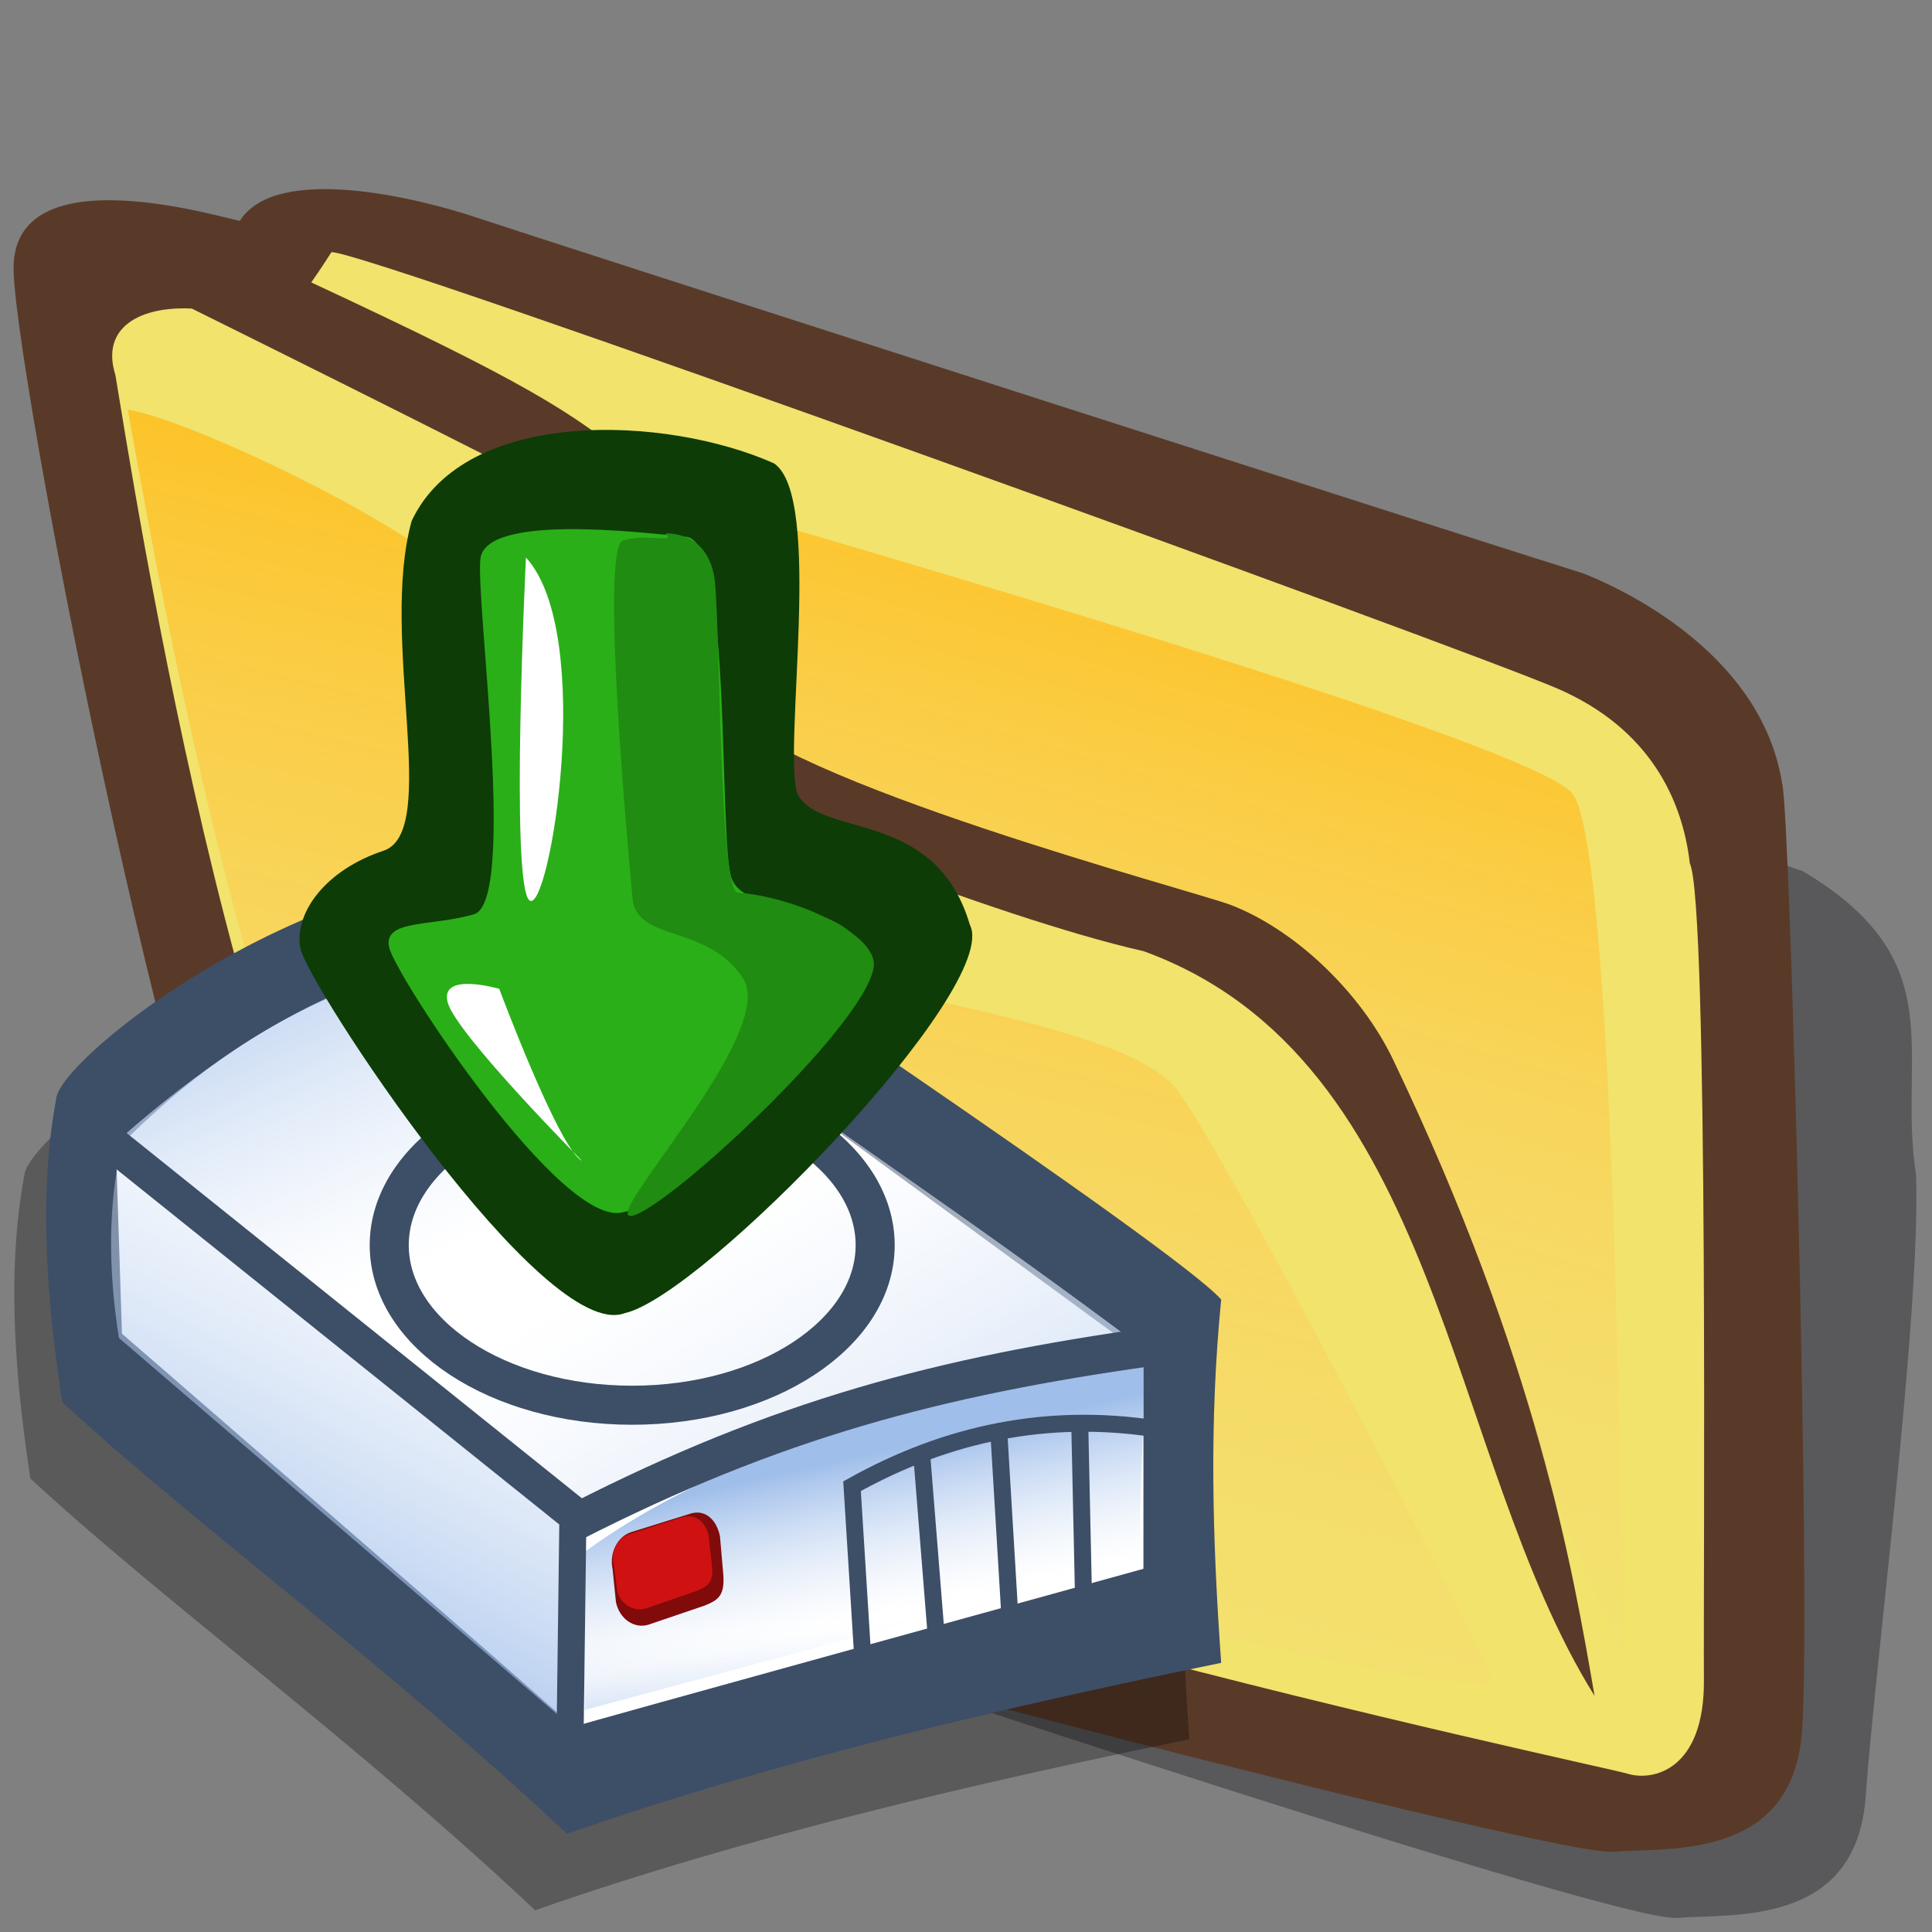 <?xml version="1.0" encoding="UTF-8" standalone="no"?>
<!-- Created with Sodipodi ("http://www.sodipodi.com/") -->

<svg
   xmlns:dc="http://purl.org/dc/elements/1.1/"
   xmlns:cc="http://creativecommons.org/ns#"
   xmlns:rdf="http://www.w3.org/1999/02/22-rdf-syntax-ns#"
   xmlns:svg="http://www.w3.org/2000/svg"
   xmlns="http://www.w3.org/2000/svg"
   xmlns:xlink="http://www.w3.org/1999/xlink"
   xmlns:sodipodi="http://sodipodi.sourceforge.net/DTD/sodipodi-0.dtd"
   xmlns:inkscape="http://www.inkscape.org/namespaces/inkscape"
   version="1"
   x="0"
   y="0"
   width="90"
   height="90"
   id="folder_svg_svg548"
   sodipodi:version="0.32"
   sodipodi:docname="folder-downloads.svg"
   inkscape:version="0.47+devel r9192 custom"
   inkscape:output_extension="org.inkscape.output.svg.inkscape">
  <rect width="100%" height="100%" fill="#808080" stroke="none"/>
  <sodipodi:namedview
     id="base"
     inkscape:zoom="4.5222222"
     inkscape:cx="38.43391"
     inkscape:cy="32.244014"
     inkscape:window-width="795"
     inkscape:window-height="724"
     inkscape:window-x="336"
     inkscape:window-y="120"
     inkscape:current-layer="folder_svg_svg548"
     showgrid="false"
     showguides="true"
     inkscape:guide-bbox="true"
     inkscape:window-maximized="0" />
  <defs
     id="defs550">
    <linearGradient
       spreadMethod="pad"
       gradientUnits="objectBoundingBox"
       id="linearGradient3340"
       y2="0"
       x2="1"
       y1="0"
       x1="0">
      <stop
         id="stop3342"
         offset="0"
         style="stop-color:#ffb700;stop-opacity:1" />
      <stop
         id="stop3344"
         offset="1"
         style="stop-color:#ffd58f;stop-opacity:0;" />
    </linearGradient>
    <linearGradient
       inkscape:collect="always"
       xlink:href="#linearGradient3340"
       id="linearGradient3387"
       gradientUnits="userSpaceOnUse"
       gradientTransform="matrix(1.051,-0.149,0.172,1.499,-28.785,5.713)"
       spreadMethod="pad"
       x1="85.638"
       y1="17.444"
       x2="73.916"
       y2="54.628" />
    <linearGradient
       inkscape:collect="always"
       xlink:href="#linearGradient3340"
       id="linearGradient3296"
       gradientUnits="userSpaceOnUse"
       spreadMethod="pad"
       x1="60.645"
       y1="19.296"
       x2="35.371"
       y2="69.143" />
    <linearGradient
       y2="115.265"
       x2="46.259"
       y1="103.866"
       x1="42.164"
       spreadMethod="pad"
       gradientTransform="matrix(1.519,0,0,0.658,7.3945087e-8,-1.278808e-6)"
       gradientUnits="userSpaceOnUse"
       id="linearGradient2794"
       xlink:href="#linearGradient714"
       inkscape:collect="always" />
    <linearGradient
       y2="116.731"
       x2="42.538"
       y1="124.643"
       x1="43.402"
       spreadMethod="pad"
       gradientTransform="scale(1.519,0.658)"
       gradientUnits="userSpaceOnUse"
       id="linearGradient2792"
       xlink:href="#linearGradient714"
       inkscape:collect="always" />
    <linearGradient
       y2="57.582"
       x2="33.825"
       y1="86.003"
       x1="21.656"
       spreadMethod="pad"
       gradientTransform="matrix(1.066,0,0,0.938,7.3945087e-8,-1.278808e-6)"
       gradientUnits="userSpaceOnUse"
       id="linearGradient2790"
       xlink:href="#linearGradient714"
       inkscape:collect="always" />
    <linearGradient
       y2="87.763"
       x2="27.938"
       y1="64.305"
       x1="8.762"
       spreadMethod="pad"
       gradientTransform="matrix(1.615,0,0,0.619,7.3945087e-8,-1.278808e-6)"
       gradientUnits="userSpaceOnUse"
       id="linearGradient2788"
       xlink:href="#linearGradient734"
       inkscape:collect="always" />
    <linearGradient
       y2="95.902"
       x2="27.752"
       y1="118.881"
       x1="52.699"
       spreadMethod="pad"
       gradientTransform="scale(1.615,0.619)"
       gradientUnits="userSpaceOnUse"
       id="linearGradient2786"
       xlink:href="#linearGradient714"
       inkscape:collect="always" />
    <linearGradient
       id="linearGradient714">
      <stop
         id="stop715"
         offset="0"
         style="stop-color:#7fa8e3;stop-opacity:0.741;" />
      <stop
         id="stop716"
         offset="1"
         style="stop-color:#ffffff;stop-opacity:0.29;" />
    </linearGradient>
    <linearGradient
       id="linearGradient734">
      <stop
         id="stop735"
         offset="0"
         style="stop-color:#7fa8e3;stop-opacity:0.741;" />
      <stop
         id="stop736"
         offset="1"
         style="stop-color:#ffffff;stop-opacity:0.29;" />
    </linearGradient>
  </defs>
  <path
     d="M 32.508 12.161 C 32.039 12.005 25.32 7.942 25.008 12.942 C 24.695 17.942 23.743 54.423 26.243 59.423 C 27.337 62.548 30.15 67.236 35.15 70.517 C 39.212 73.174 62.975 88.092 64.85 88.248 C 66.725 88.404 70.632 89.654 71.413 84.342 C 72.194 79.029 74.993 64.745 75.353 59.003 C 75.197 53.847 77.386 50.41 72.827 45.803 C 69.702 43.928 38.268 19.41 36.549 18.316 C 34.83 17.223 33.397 16.686 32.508 12.161 z "
     transform="matrix(1.419,-0.201,0.128,1.111,-25.22,4.335)"
     style="font-size:12;fill:#000009;fill-opacity:0.301;fill-rule:evenodd;stroke-width:1pt;"
     id="folder_svg_path783"
     sodipodi:nodetypes="cccccccccc" />
  <path
     d="M 27.344 9.062 C 26.875 8.906 20.156 4.844 19.844 9.844 C 19.531 14.844 21.795 51.43 24.295 56.43 C 25.389 59.555 28.201 64.243 33.201 67.524 C 37.264 70.18 63.75 84.219 65.625 84.375 C 67.5 84.531 71.406 85.781 72.188 80.469 C 72.969 75.156 75.224 42.41 75.067 41.316 C 74.911 36.16 71.161 32.722 69.443 31.472 C 66.318 29.597 36.719 11.406 35 10.312 C 33.281 9.219 28.75 6.875 27.344 9.062 z "
     transform="matrix(1.419,-0.201,0.128,1.111,-28.785,5.713)"
     style="font-size:12;fill:#593a28;fill-rule:evenodd;stroke-width:1pt"
     id="folder_svg_path554"
     sodipodi:nodetypes="cccccccccc" />
  <path
     style="font-size:12;fill:#f1e36c;fill-rule:evenodd;stroke-width:1pt;fill-opacity:1"
     d="M 15.438 11.75 C 15.438 11.75 14.955 12.509 14.5 13.156 C 24.461 17.798 26.706 19.21 29.594 21.625 C 32.431 23.998 31.349 30.106 33.438 32.75 C 36.36 36.451 55.605 41.488 57.344 42.156 C 60.342 43.31 63.408 46.24 64.906 49.375 C 71.606 63.391 73.261 73.085 74.281 79 C 67.319 67.834 67.183 49.38 53.281 44.312 C 46.109 42.681 33.828 37.555 32.062 36.938 C 25.891 34.778 31.054 25.506 22.312 21.062 C 18.921 19.339 13.113 16.443 8.938 14.375 C 6.559 14.254 4.669 15.228 5.375 17.469 C 6.056 21.428 11.851 59.879 20.812 65.312 C 29.791 72.86 74.644 82.261 75.812 82.625 C 76.981 82.989 79.41 82.477 79.375 78.25 C 79.34 74.023 79.603 42.033 78.719 40.219 C 78.379 37.269 76.864 33.959 72.594 32.094 C 68.324 30.229 16.768 11.562 15.438 11.75 z "
     id="folder_svg_path552" />
  <path
     style="font-size:12;fill:url(#linearGradient3387);fill-rule:evenodd;stroke-width:1pt;fill-opacity:1.0"
     d="M 30.562 22.812 C 32.196 25.628 31.637 30.469 33.438 32.75 C 36.36 36.451 55.605 41.488 57.344 42.156 C 60.342 43.31 63.408 46.24 64.906 49.375 C 68.72 57.353 70.861 63.879 72.219 69.156 C 74.238 73.908 75.66 77.491 75.625 77.188 C 75.525 76.32 75.363 39.668 73.25 36.969 C 71.431 34.645 39.764 25.452 30.562 22.812 z "
     id="folder_svg_path562" />
  <path
     style="font-size:12;fill:url(#linearGradient3296);fill-rule:evenodd;stroke-width:1pt;fill-opacity:1"
     d="M 32.24 16.359 C 34.047 17.053 40.75 22.484 42.798 25.863 C 43.682 29.398 42.428 36.187 46.847 40.165 C 51.267 44.142 62.067 47.05 63.613 50.585 C 65.16 54.121 71.143 74.693 71.585 76.682 C 72.027 78.67 38.456 61.383 37.351 56.301 C 35.68 51.117 33.345 40.666 32.24 16.359 z "
     id="folder_svg_path635"
     transform="matrix(1.419,-0.201,0.128,1.111,-41.885,7.389)"
     sodipodi:nodetypes="ccccccc" />
  <g
     id="g2983"
     transform="matrix(0.794,0,0,0.794,-6.286,18.578)">
    <g
       transform="matrix(0.797,0,0,0.797,8.577,16.507)"
       id="g2767">
      <path
         style="font-size:12px;fill:#000000;fill-opacity:0.3;fill-rule:evenodd;stroke-width:1pt"
         d="M 5.082,49.783 C 3.683,55.013 4.493,60.685 5.524,65.472 15.321,71.807 29.536,79.025 42.868,87.79 58.557,83.96 75.358,81.235 91.268,78.951 90.605,72.47 90.384,66.43 91.268,60.169 87.953,57.517 49.497,39.619 46.404,38.072 26.738,35.641 5.303,47.574 5.082,49.783 z"
         id="path780"
         sodipodi:nodetypes="ccccccc"
         transform="matrix(0.995,0,0,1.424,-4.089,-34.462)"
         inkscape:connector-curvature="0" />
      <path
         style="font-size:12px;fill:#3d4e67;fill-rule:evenodd;stroke-width:1pt"
         d="M 5.082,49.783 C 3.683,55.013 4.493,60.685 5.524,65.472 15.321,71.807 29.536,79.025 42.868,87.79 58.557,83.96 75.358,81.235 91.268,78.951 90.605,72.47 90.384,66.43 91.268,60.169 87.953,57.517 49.497,39.619 46.404,38.072 26.738,35.641 5.303,47.574 5.082,49.783 z"
         id="path726"
         sodipodi:nodetypes="ccccccc"
         transform="matrix(0.995,0,0,1.424,-1.745,-40.087)"
         inkscape:connector-curvature="0" />
      <path
         style="font-size:12px;fill:#ffffff;fill-rule:evenodd;stroke-width:1pt"
         d="m 9.502,52.435 c 0.147,3.167 0.295,6.335 0.442,9.502 0,0 33.588,20.329 33.367,20.329 -0.221,0 42.205,-8.176 42.205,-8.176 0,-3.683 0,-7.366 0,-11.049 C 72.257,56.265 58.999,49.489 45.741,42.712 34.324,41.092 20.698,44.333 9.502,52.435 z"
         id="path727"
         sodipodi:nodetypes="ccccccc"
         transform="matrix(0.995,0,0,1.424,-1.745,-40.087)"
         inkscape:connector-curvature="0" />
      <path
         style="font-size:12px;fill:url(#linearGradient2786);fill-rule:evenodd;stroke-width:1pt"
         d="M 9.944,51.772 C 22.907,59.064 31.231,63.925 44.194,71.217 57.6,66.872 71.005,62.747 85.737,62.821 70.269,54.718 61.209,50.815 45.741,42.712 33.293,40.576 20.845,45.069 9.944,51.772 z"
         id="path702"
         sodipodi:nodetypes="ccccc"
         transform="matrix(0.995,0,0,1.424,-1.745,-40.087)"
         inkscape:connector-curvature="0" />
      <path
         style="font-size:12px;fill:url(#linearGradient2788);fill-rule:evenodd;stroke-width:1pt"
         d="M 9.944,51.772 C 22.907,59.064 31.231,63.925 44.194,71.217 57.6,66.872 71.005,62.747 85.737,62.821 70.269,54.718 61.209,50.815 45.741,42.712 33.293,40.576 20.845,45.069 9.944,51.772 z"
         id="path718"
         sodipodi:nodetypes="ccccc"
         transform="matrix(0.995,0,0,1.424,-1.745,-40.087)"
         inkscape:connector-curvature="0" />
      <path
         style="font-size:12px;fill:url(#linearGradient2790);fill-rule:evenodd;stroke-width:1pt"
         d="M 9.723,52.877 C 20.698,59.211 31.01,65.104 42.647,71.88 c 0.074,3.388 0.147,6.776 0.221,10.165 C 31.82,75.416 20.771,68.787 9.723,62.158 c -0.663,-2.873 -0.884,-6.187 0,-9.281 z"
         id="path720"
         sodipodi:nodetypes="ccccc"
         transform="matrix(0.995,0,0,1.424,-1.745,-40.087)"
         inkscape:connector-curvature="0" />
      <path
         style="font-size:12px;fill:url(#linearGradient2792);fill-rule:evenodd;stroke-width:1pt"
         d="m 43.973,72.322 0.221,9.06 41.101,-7.734 -0.442,-10.165 -40.88,8.839 z"
         id="path722"
         transform="matrix(0.995,0,0,1.424,-1.745,-40.087)"
         inkscape:connector-curvature="0" />
      <path
         style="font-size:12px;fill:url(#linearGradient2794);fill-rule:evenodd;stroke-width:1pt"
         d="m 44.194,73.206 c 0,2.725 0,5.451 0,8.176 13.7,-2.578 27.4,-5.156 41.101,-7.734 -0.147,-3.388 0.368,-6.997 0.221,-10.386 -17.088,1.473 -32.409,5.377 -41.322,9.944 z"
         id="path724"
         sodipodi:nodetypes="ccccc"
         transform="matrix(0.995,0,0,1.424,-1.745,-40.087)"
         inkscape:connector-curvature="0" />
      <path
         style="font-size:12px;fill:none;stroke:#3d4e67;stroke-width:2"
         d="M 8.618,51.772 43.31,71.218 43.089,83.15"
         id="path728"
         transform="matrix(0.995,0,0,1.424,-1.745,-40.087)"
         inkscape:connector-curvature="0" />
      <path
         style="font-size:12px;fill:none;stroke:#3d4e67;stroke-width:2"
         d="M 43.531,71.659 C 58.41,66.356 70.416,64.146 86.179,62.6"
         id="path729"
         sodipodi:nodetypes="cc"
         transform="matrix(0.995,0,0,1.424,-1.745,-40.087)"
         inkscape:connector-curvature="0" />
      <path
         style="font-size:12px;fill:#810b0b;fill-opacity:1;fill-rule:evenodd;stroke-width:1pt"
         d="m 47.067,64.146 c -1.224,0 -2.21,0.986 -2.21,2.21 l -0.294,2.358 c 0,1.224 0.986,2.21 2.21,2.21 l 4.898,-0.212 c 1.162,-0.118 1.83,-0.246 2.051,-1.936 l 0.366,-2.589 c 0,-1.224 -0.729,-2.146 -1.953,-2.146 l -5.069,0.105 z"
         id="path758"
         transform="matrix(0.86,-0.246,0.212,0.999,-8.378,10.19)"
         sodipodi:nodetypes="ccccccccc"
         inkscape:connector-curvature="0" />
      <path
         style="font-size:12px;fill:#d01111;fill-opacity:1;fill-rule:evenodd;stroke-width:1pt"
         d="m 47.067,64.146 c -1.224,0 -2.21,0.986 -2.21,2.21 l -0.294,2.358 c 0,1.224 0.986,2.21 2.21,2.21 l 4.898,-0.212 c 1.162,-0.118 1.83,-0.246 2.051,-1.936 l 0.366,-2.589 c 0,-1.224 -0.729,-2.146 -1.953,-2.146 l -5.069,0.105 z"
         id="path759"
         transform="matrix(0.758,-0.224,0.204,0.8,-3.183,22.065)"
         sodipodi:nodetypes="ccccccccc"
         inkscape:connector-curvature="0" />
      <path
         transform="translate(1.987,3.407)"
         style="font-size:12px;fill:none;stroke:#3d4e67;stroke-width:2.875"
         d="m 61.609,38.186 c 0,6.504 -8.013,11.782 -17.886,11.782 -9.873,0 -17.886,-5.279 -17.886,-11.782 0,-6.504 8.013,-11.782 17.886,-11.782 9.873,0 17.886,5.279 17.886,11.782 z"
         id="path584"
         inkscape:connector-curvature="0" />
      <path
         style="fill:none;stroke:#3d4e67;stroke-width:1.25;stroke-linecap:butt;stroke-linejoin:miter;stroke-opacity:1;stroke-dasharray:none"
         d="M 62.745,72.965 C 62.461,68.423 62.177,63.88 61.893,59.337 68.99,55.363 76.372,53.943 84.038,55.079"
         id="path587"
         sodipodi:nodetypes="ccc"
         inkscape:connector-curvature="0" />
      <path
         style="fill:none;stroke:#3d4e67;stroke-width:1.25;stroke-linecap:butt;stroke-linejoin:miter;stroke-opacity:1;stroke-dasharray:none"
         d="m 67.003,56.782 1.136,14.196"
         id="path588"
         sodipodi:nodetypes="cc"
         inkscape:connector-curvature="0" />
      <path
         style="fill:none;stroke:#3d4e67;stroke-width:1.25;stroke-linecap:butt;stroke-linejoin:miter;stroke-opacity:1;stroke-dasharray:none"
         d="m 72.681,55.079 0.852,14.196"
         id="path589"
         sodipodi:nodetypes="cc"
         inkscape:connector-curvature="0" />
      <path
         style="fill:none;stroke:#3d4e67;stroke-width:1.25;stroke-linecap:butt;stroke-linejoin:miter;stroke-opacity:1;stroke-dasharray:none"
         d="m 78.644,54.227 0.284,13.06"
         id="path590"
         sodipodi:nodetypes="cc"
         inkscape:connector-curvature="0" />
    </g>
    <g
       id="g572"
       transform="matrix(1.263,-0.92,0.92,1.263,3.593,8.856)">
      <g
         transform="matrix(1.009,0,0,1.009,-45.468,-0.252)"
         style="font-size:12px"
         id="g584">
        <path
           d="m 51.967,36.049 c 1.994,0.997 13.506,-1.277 13.791,-3.413 1.117,-3.551 -1.913,-4.858 -1.693,-6.399 0.427,-1.424 5.326,-6.926 4.772,-8.655 -1.593,-3.144 -5.866,-7.014 -8.876,-5.142 -2.595,2.343 -4.329,8.277 -5.895,7.707 -1.567,-0.57 -2.952,-0.082 -3.379,0.915 -0.427,0.997 -0.997,14.276 1.282,14.988 z"
           transform="matrix(1.37,0,0,1.207,-21.854,-4.998)"
           style="fill:#0d3c07;fill-rule:evenodd;stroke-width:1pt"
           id="path582"
           inkscape:connector-curvature="0" />
        <path
           d="m 51.551,35.459 c 1.994,0.997 12.674,-0.57 12.959,-2.706 0.285,-2.136 -2.848,-3.56 -2.421,-4.984 0.427,-1.424 7.405,-10.111 6.123,-11.25 -1.282,-1.139 -5.554,-5.127 -6.693,-3.845 -1.139,1.282 -6.408,11.108 -7.975,10.538 -1.567,-0.57 -2.848,-1.851 -3.275,-0.854 -0.427,0.997 -0.997,12.389 1.282,13.101 z"
           style="fill:#2aaf18;fill-rule:evenodd;stroke-width:1pt"
           id="path581"
           inkscape:connector-curvature="0" />
        <path
           d="m 67.642,15.949 c 0,0 1.424,0.854 0.427,2.563 -0.997,1.709 -6.551,9.256 -6.123,9.826 1.566,1.282 3.418,4.415 2.421,5.269 -1.709,1.566 -11.535,2.706 -12.674,2.136 -1.139,-0.57 8.402,-2.279 8.544,-4.699 0.142,-2.421 -2.421,-3.418 -1.566,-4.842 0.854,-1.424 6.693,-11.25 7.548,-10.965 0.854,0.285 1.566,1.282 1.424,0.712 z"
           style="fill:#208c11;fill-rule:evenodd;stroke-width:1pt"
           id="path583"
           inkscape:connector-curvature="0" />
      </g>
      <path
         d="m 16.946,4.652 c 0,0 -7.69,9.541 -7.405,10.396 0.285,0.854 7.832,-6.551 7.405,-10.396 z"
         transform="matrix(1.009,0,0,1.009,0.929,8.798)"
         style="font-size:12px;fill:#ffffff;fill-rule:evenodd;stroke-width:1pt"
         id="path588-8"
         inkscape:connector-curvature="0" />
      <path
         d="m 5.411,24.019 c 0,0 -0.997,-6.551 -0.57,-7.69 0.427,-1.139 1.851,0.712 1.851,0.712 0,0 -1.709,6.123 -1.282,6.978 z"
         transform="matrix(1.009,0,0,1.009,0.929,8.798)"
         style="font-size:12px;fill:#ffffff;fill-rule:evenodd;stroke-width:1pt"
         id="path589-3"
         inkscape:connector-curvature="0" />
    </g>
  </g>
</svg>
